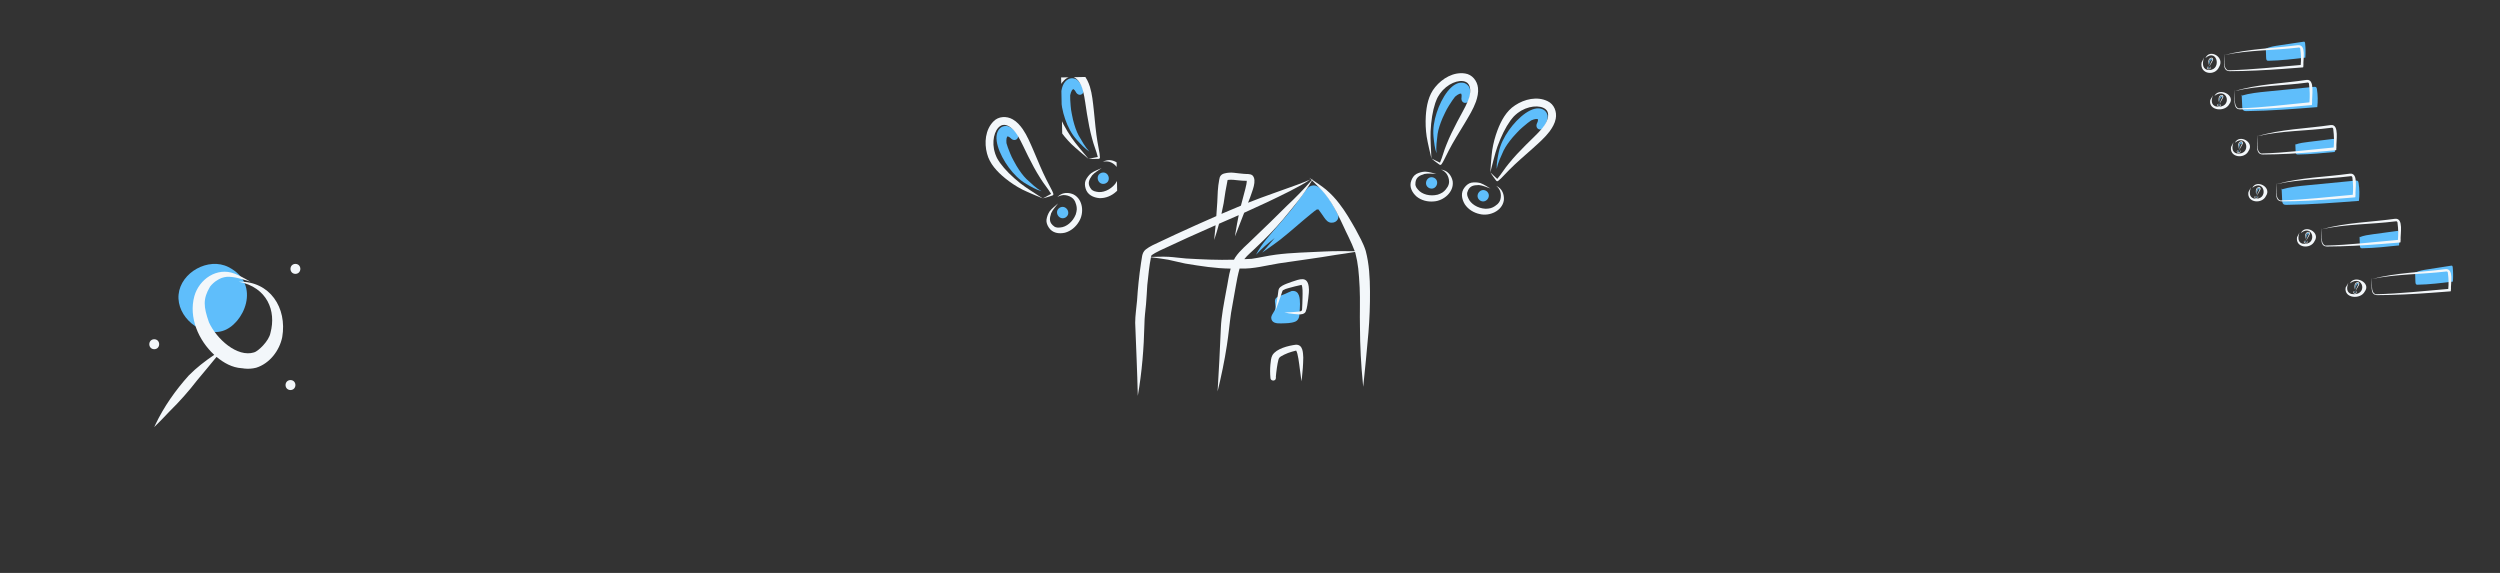 <svg width="1440" height="330" viewBox="0 0 1440 330" fill="none" xmlns="http://www.w3.org/2000/svg">
<rect x="0" y="0" width="1440" height="330" fill="#333333" stroke="none"/>
<path d="M1280.17 56.049L1280.17 56.05C1280.25 55.732 1280.23 55.478 1280.14 55.368C1280.11 55.319 1280.06 55.278 1280.01 55.246C1279.96 55.215 1279.91 55.194 1279.85 55.186C1279.27 55.102 1278.73 55.967 1278.48 56.751C1278.35 57.152 1278.27 57.576 1278.31 57.996C1278.34 58.287 1278.37 58.584 1278.47 58.859C1278.43 58.532 1278.49 58.186 1278.53 57.851C1278.57 57.601 1278.65 57.333 1278.78 57.026C1279.01 56.541 1278.99 56.564 1279.29 56.102C1279.34 56.031 1279.39 55.968 1279.43 55.914C1279.47 55.881 1279.51 55.851 1279.55 55.825C1279.51 55.85 1279.54 55.831 1279.56 55.816C1279.56 55.819 1279.56 55.821 1279.56 55.821C1279.67 55.758 1279.64 55.763 1279.73 55.752C1279.73 55.752 1279.74 55.752 1279.74 55.752C1279.74 55.752 1279.74 55.752 1279.74 55.752C1279.75 55.755 1279.75 55.757 1279.75 55.759C1279.76 55.768 1279.76 55.776 1279.76 55.785C1279.77 55.815 1279.77 55.836 1279.78 55.851C1279.77 55.883 1279.77 55.916 1279.77 55.949C1279.74 56.081 1279.8 56.222 1279.95 56.236C1280.09 56.237 1280.15 56.155 1280.17 56.049Z" fill="#5FBEFB"/>
<path d="M1279.31 60.319C1279.27 60.094 1279.13 59.876 1278.93 59.773C1278.86 59.739 1278.78 59.716 1278.7 59.704C1278.81 59.748 1278.9 59.817 1278.98 59.904C1279.07 60.024 1279.12 60.168 1279.12 60.318C1279.12 60.434 1279.1 60.492 1279.05 60.595C1279.02 60.656 1278.92 60.808 1278.78 60.899C1278.74 60.923 1278.7 60.943 1278.66 60.96C1278.62 60.98 1278.58 60.997 1278.53 61.011C1278.13 61.112 1277.71 60.998 1277.51 60.752C1277.42 60.639 1277.43 60.666 1277.38 60.559C1277.37 60.506 1277.36 60.5 1277.37 60.36C1277.41 60.117 1277.56 60.023 1277.83 59.935C1278.04 59.891 1278.25 59.929 1278.46 59.928C1278.27 59.886 1278.07 59.822 1277.87 59.814C1277.71 59.821 1277.56 59.862 1277.42 59.935C1277.29 60.007 1277.21 60.136 1277.16 60.27C1277.03 60.593 1277.19 60.895 1277.43 61.108C1277.68 61.313 1278.01 61.395 1278.33 61.364C1278.84 61.331 1279.38 60.873 1279.31 60.319Z" fill="#F3F7FA"/>
<path d="M1280.63 55.456C1280.59 55.087 1280.32 54.754 1279.95 54.704C1279.36 54.613 1278.77 54.958 1278.4 55.416C1278.05 55.833 1277.94 56.392 1277.91 56.921C1277.89 57.277 1277.9 57.633 1277.95 57.985C1278.02 58.373 1278.12 58.754 1278.2 59.136C1278.19 58.591 1278.14 58.175 1278.16 57.717C1278.19 57.158 1278.26 56.664 1278.4 56.242C1278.5 55.975 1278.51 55.963 1278.65 55.758C1278.67 55.72 1278.79 55.578 1278.8 55.572C1279.22 55.123 1279.82 54.973 1280.08 55.202C1280.24 55.352 1280.29 55.68 1280.1 56.145C1279.94 56.517 1279.73 56.862 1279.54 57.221C1279.34 57.607 1279.15 57.999 1278.99 58.405C1278.86 58.712 1278.78 59.041 1278.65 59.348C1278.63 59.338 1278.61 59.329 1278.6 59.32C1278.47 59.26 1278.34 59.2 1278.21 59.135C1278.32 59.231 1278.44 59.322 1278.56 59.406C1278.6 59.428 1278.64 59.478 1278.69 59.462C1278.7 59.455 1278.72 59.443 1278.73 59.426C1278.77 59.372 1278.8 59.315 1278.83 59.256C1278.92 59.068 1279.02 58.881 1279.12 58.696C1279.33 58.286 1279.66 57.753 1279.95 57.273C1280.16 56.917 1280.38 56.564 1280.52 56.175C1280.6 55.944 1280.66 55.7 1280.63 55.456Z" fill="#F3F7FA"/>
<path d="M1278.32 60.124C1277.96 59.995 1277.75 60.53 1278.11 60.678C1278.47 60.807 1278.67 60.272 1278.32 60.124Z" fill="#5FBEFB"/>
<path d="M1275.52 55.221C1283.47 49.505 1286.19 62.956 1276.38 61.329C1270.62 59.573 1277.63 50.144 1273.1 57.623C1271.94 63.758 1281.56 64.82 1284.12 59.893C1287.96 54.794 1278.17 50.083 1275.52 55.221Z" fill="#F3F7FA"/>
<path d="M752.157 109.575C752.176 109.554 752.194 109.531 752.213 109.51C752.153 109.57 752.121 109.604 752.157 109.575Z" fill="#5FBEFB"/>
<path d="M770.331 122.963C768.973 120.175 767.448 117.452 765.761 114.806C763.104 111.003 759.902 106.639 756.513 106.812C755.845 106.839 755.194 107.001 754.608 107.285C754.022 107.569 753.518 107.968 753.135 108.451C752.809 108.787 752.511 109.153 752.212 109.51C752.266 109.455 752.342 109.378 752.422 109.295C752.069 109.697 751.73 110.128 751.417 110.548C749.426 113.235 747.605 116.02 745.522 118.655C742.79 122.23 737.228 128.668 736.701 129.263C731.919 134.847 726.708 140.294 723.465 146.738C726.649 143.182 730.412 140.112 734.234 137.094C731.842 139.902 729.427 142.694 727.032 145.5C729.106 144.096 731.147 142.655 733.156 141.178C739.583 136.679 745.26 131.452 751.195 126.474C753.306 124.736 757.377 121.301 758.322 120.743C758.447 120.712 758.574 120.688 758.702 120.665C758.945 120.649 759.189 120.645 759.432 120.654C759.439 120.66 759.445 120.668 759.452 120.674C760.611 122.158 761.619 123.728 762.71 125.25C763.71 126.673 764.95 128.349 767.09 128.276C770.284 128.295 771.86 125.128 770.331 122.963Z" fill="#5FBEFB"/>
<path d="M744.018 167.622C742.777 168.04 741.653 168.687 740.454 169.187C739.045 169.813 738.692 169.853 736.406 170.72C736.006 170.913 735.631 171.145 735.29 171.411C733.644 172.739 734.714 174.796 734.665 176.489C734.684 176.972 734.687 177.454 734.684 177.937C734.399 178.437 734.118 178.939 733.83 179.438C733.202 180.595 732.265 181.708 732.207 183.028C732.414 186.132 735.329 186.394 738.195 186.268C740.829 186.185 743.622 186.238 746.064 185.261C748.087 184.352 748.5 182.326 748.506 180.499C748.63 178.712 748.775 176.925 748.79 175.135C748.74 172.574 748.82 166.986 744.018 167.622Z" fill="#5FBEFB"/>
<path d="M786.65 144.475C785.277 140.052 782.855 135.946 780.679 131.801C777.84 126.845 774.996 121.856 771.417 117.276C769.237 114.387 766.715 111.709 763.894 109.289C761.393 107.222 758.633 105.424 755.921 103.578C756.057 103.344 756.193 103.11 756.328 102.876C756.148 103.08 755.967 103.283 755.787 103.487C755.248 103.119 754.712 102.749 754.178 102.376C754.62 102.835 755.079 103.298 755.543 103.762C755.475 103.84 755.407 103.917 755.338 103.994C750.936 109.039 746.243 113.881 741.277 118.501C734.953 124.82 728.54 131.068 722.038 137.245C718.467 140.873 714.24 144.095 711.485 148.283C711.236 148.712 711.008 149.147 710.789 149.584C701.57 149.878 692.344 149.416 683.14 148.889C679.809 148.652 676.512 148.12 673.177 147.925C669.788 147.764 666.393 147.909 663.002 147.983C663.049 147.753 663.096 147.524 663.145 147.294C663.158 147.264 663.164 147.249 663.174 147.225C663.188 147.201 663.204 147.179 663.219 147.156C663.301 147.081 663.428 146.965 663.59 146.829C663.945 146.477 666.158 145.193 668.204 144.246C678.785 139.275 689.445 134.439 700.184 129.738C699.948 132.571 699.688 135.402 699.357 138.228C700.413 135.137 701.339 132.013 702.168 128.87C703.341 128.357 704.511 127.839 705.686 127.33C708.3 126.211 710.908 125.077 713.508 123.93C712.805 127.276 712.205 130.64 711.672 134.013C711.543 134.742 711.42 135.472 711.302 136.203C711.538 135.628 711.772 135.053 712.006 134.478C713.544 130.498 715.089 126.519 716.64 122.542C725.501 118.592 734.269 114.477 742.882 110.127C746.927 108.027 750.991 105.924 754.724 103.405C752.285 104.439 749.084 105.734 747.079 106.456C737.884 109.863 728.526 112.935 719.436 116.559C719.248 116.635 719.061 116.713 718.873 116.789C719.286 115.724 719.699 114.66 720.112 113.595C721.127 110.325 724.249 103.868 721.427 101.029C720.072 99.941 718.073 100.348 716.395 100.129C713.74 99.941 712.978 99.727 710.709 99.514C708.931 99.316 707.127 99.435 705.403 99.863C703.333 100.336 702.502 101.632 702.288 103.422C701.434 107.792 701.3 112.223 701.142 116.645C700.962 119.258 700.779 121.871 700.594 124.484C692.636 127.956 684.736 131.535 676.859 135.146C673.873 136.532 670.923 137.977 667.926 139.344C665.162 140.63 662.28 141.849 659.937 143.703C657.493 145.662 657.821 148.883 657.225 151.527C656.137 158.702 655.406 165.903 654.941 173.129C654.583 177.391 653.879 181.634 653.867 185.914C654.404 199.94 655.049 213.966 655.376 228C657.772 214.338 658.874 200.551 659.19 186.738C659.229 182.889 659.728 179.063 660.111 175.233C660.46 171.591 660.567 167.936 660.829 164.288C661.504 158.056 661.951 153.199 662.962 148.177C666.285 148.635 669.627 148.992 672.919 149.603C676.173 150.249 679.352 151.161 682.612 151.787C692.058 153.337 699.649 154.567 708.851 154.718C707.68 158.878 707.203 163.229 706.315 167.418C705.023 174.631 703.502 181.828 703.202 189.142C702.719 201.256 702.058 213.363 701.331 225.467C703.459 216.706 705.326 207.891 706.672 199.008C707.66 192.765 708.19 186.475 709.09 180.223C709.45 178.02 711.027 169.202 711.826 164.769C712.255 162.069 713.139 157.693 713.996 154.691C714.174 154.686 714.346 154.685 714.525 154.679C722.043 154.967 729.231 152.894 736.549 151.714C747.499 150.044 758.502 148.684 769.412 146.81C773.112 146.297 776.804 145.743 780.482 145.118C780.556 145.33 780.632 145.543 780.7 145.75C782.309 151.998 782.688 156.736 783.159 165.618C783.521 173.202 783.146 180.794 783.338 188.381C783.381 199.306 783.95 210.216 785.045 221.109C785.1 221.672 785.157 222.233 785.215 222.795C786.325 212.361 787.297 201.916 788.233 191.469C788.875 183.61 789.167 175.736 789.112 167.847C789.058 160.024 788.672 152.117 786.65 144.475ZM704.823 117.055C705.774 110.921 705.855 109.676 707.096 103.694C707.246 103.658 707.406 103.622 707.548 103.598C709.438 103.403 711.34 103.644 713.215 103.862C714.846 104.052 716.49 104.152 718.136 104.159C718.176 106.29 716.763 110.66 715.888 114.234C715.487 115.639 715.116 117.05 714.764 118.464C711.009 120.01 707.272 121.587 703.551 123.196C704.01 121.154 704.434 119.108 704.823 117.055ZM762.726 144.869C753.392 145.382 744.007 145.47 734.743 146.702C730.095 147.313 725.549 148.406 720.916 149.088C718.554 149.217 717.815 149.213 716.705 149.277C718.648 146.768 721 145.068 724.017 142.043C729.271 137.138 734.212 131.98 738.817 126.592C744.854 119.281 751.127 112.059 755.714 103.932C758.338 106.549 761.185 109.215 763.067 111.545C768.49 118.17 772.23 127.058 774.009 130.703C774.992 133.081 778.442 139.46 780.334 144.692C774.464 144.664 768.588 144.569 762.726 144.869Z" fill="#F3F7FA"/>
<path d="M746.393 198.557C741.896 199.145 735.347 200.791 732.973 204.481C732.029 206.176 731.976 208.121 731.758 209.968C731.515 212.558 731.525 215.162 731.788 217.75C731.802 219.261 734.086 219.796 734.787 218.358C734.928 217.886 734.966 217.394 734.898 216.909C735.022 215.643 735.226 213.456 735.458 212.088C735.495 211.865 735.528 211.627 735.537 211.547C735.625 210.975 735.566 211.256 735.884 209.437C736.219 207.701 736.469 206.519 736.94 206.036C737.371 205.257 741.339 203.326 744.189 202.562C744.982 202.338 745.775 202.101 746.584 201.927C747.633 203.53 748.255 209.064 748.754 212.908C749.038 215.154 749.324 217.399 749.652 219.64C749.739 218.967 749.83 218.293 749.91 217.619C750.349 213.747 750.642 209.857 750.68 205.965C750.511 203.604 750.716 198.399 746.393 198.557Z" fill="#F3F7FA"/>
<path d="M753.814 165.044C752.959 158.869 748.62 160.815 743.898 162.37C742.132 163.023 740.31 163.611 738.681 164.51C737.828 165.043 736.92 165.624 736.586 166.54C736.215 167.568 736.275 168.677 736.06 169.735C735.744 171.79 734.977 176.228 734.607 179.092C735.899 175.625 737.227 172.166 738.33 168.647C738.418 168.322 738.624 167.755 738.698 167.567C738.853 167.338 738.829 167.316 739.005 167.179C740.484 166.379 740.534 166.458 742.052 165.985C744.576 165.258 747.13 164.605 749.718 164.079C750.374 165.405 750.323 168.37 750.248 171.362C750.183 173.617 750.168 175.876 750.003 178.128C750.005 178.429 749.914 178.726 749.742 178.986C749.134 179.514 747.238 179.55 745.301 179.71C743.479 179.876 741.649 179.962 739.817 179.967C740.664 180.171 741.519 180.352 742.383 180.495C744.236 180.762 746.105 180.967 747.979 181.078C749.496 181.192 751.301 180.913 752.034 179.59C753.034 177.225 753.104 174.617 753.535 172.136C753.77 169.785 754.184 167.4 753.814 165.044Z" fill="#F3F7FA"/>
<path d="M585.69 76.71L585.709 76.693C583.388 73.904 580.968 72.452 579.387 72.569C578.729 72.553 578.077 72.672 577.47 72.92C576.864 73.167 576.316 73.538 575.861 74.008C571.365 78.666 575.639 89.1 581.032 96.448C583.8 100.192 587.114 103.629 591.152 105.973C593.955 107.584 596.793 109.271 599.908 110.16C596.739 108.362 593.981 105.643 591.225 103.117C589.243 101.141 587.399 98.624 585.485 95.481C582.602 90.289 582.692 90.602 580.507 84.904C580.183 84.003 579.923 83.181 579.717 82.439C579.653 81.903 579.637 81.363 579.668 80.825C579.632 81.337 579.658 80.951 579.681 80.624C579.678 80.686 579.676 80.738 579.674 80.734C579.857 79.284 579.721 79.57 580.187 78.719C580.21 78.687 580.231 78.654 580.256 78.623C580.262 78.615 580.27 78.61 580.276 78.602C580.317 78.588 580.358 78.576 580.399 78.564C580.5 78.584 580.599 78.607 580.698 78.635C581.003 78.786 581.214 78.886 581.364 78.957C581.649 79.181 581.931 79.411 582.209 79.645C583.221 80.737 584.884 81.109 585.933 79.91C586.876 78.612 586.532 77.542 585.69 76.71Z" fill="#5FBEFB"/>
<path d="M846.25 57.203L846.275 57.209C847.179 53.695 846.942 50.882 845.922 49.669C845.55 49.126 845.072 48.667 844.517 48.319C843.961 47.972 843.341 47.745 842.692 47.651C836.285 46.728 830.322 56.297 827.515 64.969C826.098 69.404 825.248 74.103 825.709 78.749C826.042 81.965 826.332 85.254 827.433 88.3C827.038 84.678 827.631 80.851 828.068 77.138C828.511 74.374 829.474 71.407 830.905 68.016C833.43 62.641 833.229 62.897 836.573 57.792C837.113 57.002 837.628 56.31 838.109 55.709C838.507 55.344 838.936 55.015 839.39 54.725C838.954 54.996 839.282 54.791 839.561 54.618C839.508 54.652 839.465 54.681 839.468 54.677C840.75 53.978 840.438 54.035 841.401 53.914C841.441 53.915 841.48 53.913 841.52 53.914C841.529 53.915 841.539 53.918 841.548 53.919C841.583 53.944 841.618 53.969 841.652 53.996C841.694 54.09 841.734 54.184 841.768 54.28C841.825 54.616 841.867 54.845 841.897 55.009C841.882 55.371 841.861 55.734 841.833 56.096C841.539 57.556 842.21 59.123 843.796 59.272C845.401 59.278 846.067 58.373 846.25 57.203Z" fill="#5FBEFB"/>
<path d="M1274.27 34.596L1274.27 34.596C1274.35 34.278 1274.33 34.024 1274.24 33.915C1274.21 33.865 1274.16 33.824 1274.11 33.793C1274.06 33.761 1274.01 33.741 1273.95 33.732C1273.37 33.649 1272.83 34.514 1272.58 35.297C1272.45 35.698 1272.37 36.123 1272.41 36.543C1272.44 36.833 1272.47 37.13 1272.57 37.406C1272.53 37.078 1272.59 36.733 1272.63 36.397C1272.67 36.147 1272.75 35.879 1272.88 35.573C1273.11 35.087 1273.09 35.11 1273.39 34.649C1273.44 34.577 1273.49 34.515 1273.53 34.461C1273.57 34.428 1273.61 34.398 1273.65 34.371C1273.61 34.396 1273.64 34.377 1273.66 34.362C1273.66 34.365 1273.66 34.367 1273.66 34.367C1273.77 34.304 1273.74 34.309 1273.83 34.298C1273.83 34.298 1273.84 34.298 1273.84 34.298C1273.84 34.298 1273.84 34.299 1273.84 34.299C1273.85 34.301 1273.85 34.303 1273.85 34.306C1273.86 34.314 1273.86 34.323 1273.86 34.331C1273.87 34.362 1273.87 34.382 1273.88 34.397C1273.87 34.43 1273.87 34.463 1273.87 34.495C1273.84 34.627 1273.9 34.769 1274.05 34.782C1274.19 34.783 1274.25 34.701 1274.27 34.596Z" fill="#5FBEFB"/>
<path d="M618.464 112.056C616.165 110.971 613.349 110.766 611.085 111.953C610.322 112.369 609.624 112.896 609.015 113.518C610.094 112.853 611.318 112.455 612.586 112.355C614.23 112.338 615.85 112.815 617.238 113.724C618.275 114.489 618.676 115.016 619.275 116.147C619.572 116.881 620.314 118.73 620.228 120.572C620.204 121.056 620.136 121.536 620.025 122.006C619.925 122.523 619.793 123.032 619.629 123.531C617.941 127.782 614.2 130.808 610.686 131.036C609.079 131.111 609.388 131.204 608.147 130.904C607.578 130.678 607.463 130.725 606.303 129.69C604.364 127.79 604.47 125.844 605.453 122.834C606.388 120.698 608.111 119.031 609.453 117.156C607.812 118.626 605.983 119.945 604.618 121.691C603.659 123.153 603.029 124.812 602.77 126.553C602.603 128.148 603.224 129.718 604.098 131.037C606.164 134.28 609.908 134.802 613.361 134.057C616.816 133.137 619.714 130.679 621.5 127.608C624.515 122.798 623.914 114.968 618.464 112.056Z" fill="#F3F7FA"/>
<path d="M836.749 104.461C836.284 101.96 834.804 99.556 832.516 98.415C831.732 98.039 830.897 97.782 830.037 97.651C831.207 98.138 832.246 98.897 833.069 99.868C834.044 101.191 834.604 102.784 834.679 104.442C834.665 105.73 834.472 106.363 833.905 107.511C833.483 108.181 832.417 109.865 830.873 110.872C830.466 111.135 830.037 111.361 829.591 111.546C829.114 111.767 828.623 111.958 828.123 112.116C823.687 113.234 819.044 111.969 816.804 109.252C815.804 107.992 815.909 108.297 815.427 107.116C815.277 106.522 815.171 106.456 815.333 104.91C815.74 102.226 817.38 101.174 820.397 100.21C822.676 99.72 825.036 100.142 827.342 100.133C825.19 99.662 823.05 98.95 820.835 98.865C819.088 98.942 817.375 99.401 815.811 100.21C814.419 101.007 813.509 102.428 812.95 103.909C811.528 107.482 813.295 110.824 815.919 113.189C818.685 115.454 822.374 116.367 825.909 116.019C831.574 115.651 837.574 110.585 836.749 104.461Z" fill="#F3F7FA"/>
<path d="M1273.41 38.866C1273.37 38.64 1273.23 38.423 1273.03 38.32C1272.96 38.286 1272.88 38.263 1272.8 38.251C1272.91 38.295 1273 38.363 1273.08 38.451C1273.17 38.571 1273.22 38.715 1273.22 38.864C1273.22 38.981 1273.2 39.038 1273.15 39.142C1273.12 39.202 1273.02 39.355 1272.88 39.446C1272.84 39.469 1272.8 39.49 1272.76 39.507C1272.72 39.526 1272.68 39.544 1272.63 39.558C1272.23 39.659 1271.81 39.545 1271.61 39.299C1271.52 39.185 1271.53 39.213 1271.48 39.106C1271.47 39.053 1271.46 39.046 1271.48 38.907C1271.51 38.664 1271.66 38.569 1271.93 38.482C1272.14 38.438 1272.35 38.476 1272.56 38.475C1272.37 38.432 1272.17 38.368 1271.97 38.36C1271.81 38.367 1271.66 38.409 1271.52 38.482C1271.39 38.554 1271.31 38.682 1271.26 38.816C1271.13 39.139 1271.29 39.441 1271.53 39.655C1271.78 39.86 1272.11 39.942 1272.43 39.911C1272.94 39.877 1273.49 39.419 1273.41 38.866Z" fill="#F3F7FA"/>
<path d="M583.331 68.748C579.769 66.713 575.078 66.929 572.21 69.952C567.547 74.696 566.833 82.216 568.541 88.506C570.026 94.336 574.367 98.903 578.896 102.623C581.952 105.118 585.251 107.293 588.74 109.113C592.642 111.027 596.686 112.635 600.685 114.325C595.663 110.965 591.652 108.66 587.656 105.533C582.827 101.668 578.879 97.797 576.002 93.802C574.257 91.169 574.183 91.034 573.222 88.501C573.033 88.042 572.565 85.997 572.534 85.917C571.26 79.2 573.77 72.877 577.532 71.999C579.915 71.535 583.173 73.21 586.094 77.958C588.427 81.77 590.131 85.928 592.167 89.9C594.319 94.22 596.582 98.496 599.19 102.562C601.097 105.732 603.567 108.529 605.461 111.696C605.26 111.793 605.061 111.893 604.867 112.003C603.495 112.766 602.124 113.532 600.723 114.24C602.316 113.861 603.886 113.395 605.427 112.846C605.878 112.645 606.549 112.646 606.726 112.103C606.782 111.899 606.767 111.681 606.683 111.485C606.449 110.787 606.161 110.108 605.822 109.455C604.733 107.414 603.663 105.364 602.626 103.296C600.318 98.748 597.672 92.33 595.248 86.601C593.408 82.432 591.677 78.145 589.089 74.369C587.524 72.171 585.706 70.074 583.331 68.748Z" fill="#F3F7FA"/>
<path d="M851.328 50.634C850.895 46.554 847.977 42.875 843.847 42.317C837.272 41.309 830.755 45.129 826.652 50.192C822.791 54.807 821.626 60.999 821.258 66.849C821.022 70.787 821.187 74.734 821.751 78.629C822.481 82.913 823.542 87.134 824.509 91.366C824.298 85.328 823.821 80.726 824.021 75.656C824.331 69.479 825.162 64.012 826.719 59.342C827.835 56.386 827.901 56.248 829.394 53.987C829.655 53.565 831.041 51.989 831.087 51.917C835.79 46.955 842.387 45.293 845.299 47.831C847.07 49.493 847.616 53.115 845.474 58.262C843.746 62.384 841.37 66.197 839.34 70.172C837.094 74.444 834.949 78.781 833.176 83.274C831.721 86.675 830.896 90.314 829.435 93.703C829.239 93.597 829.042 93.493 828.839 93.4C827.418 92.734 825.995 92.07 824.601 91.348C825.84 92.418 827.136 93.419 828.483 94.348C828.91 94.596 829.301 95.141 829.846 94.967C830.043 94.893 830.211 94.753 830.322 94.571C830.751 93.973 831.133 93.342 831.465 92.685C832.483 90.608 833.52 88.54 834.591 86.491C836.93 81.958 840.588 76.058 843.817 70.742C846.122 66.811 848.588 62.899 850.137 58.591C851.004 56.036 851.642 53.335 851.328 50.634Z" fill="#F3F7FA"/>
<path d="M1274.73 34.002C1274.69 33.633 1274.43 33.3 1274.05 33.25C1273.46 33.159 1272.87 33.504 1272.5 33.962C1272.15 34.379 1272.04 34.938 1272.01 35.467C1271.99 35.823 1272 36.18 1272.06 36.532C1272.12 36.919 1272.22 37.3 1272.3 37.683C1272.29 37.137 1272.24 36.721 1272.26 36.263C1272.29 35.705 1272.36 35.211 1272.5 34.789C1272.61 34.522 1272.61 34.509 1272.75 34.305C1272.77 34.267 1272.89 34.124 1272.9 34.118C1273.32 33.669 1273.92 33.519 1274.18 33.748C1274.34 33.898 1274.39 34.226 1274.2 34.691C1274.04 35.063 1273.83 35.408 1273.64 35.767C1273.44 36.153 1273.25 36.545 1273.09 36.951C1272.96 37.259 1272.88 37.588 1272.75 37.894C1272.73 37.884 1272.71 37.875 1272.7 37.867C1272.57 37.806 1272.44 37.746 1272.31 37.681C1272.42 37.778 1272.54 37.868 1272.66 37.952C1272.7 37.974 1272.74 38.024 1272.79 38.008C1272.8 38.001 1272.82 37.989 1272.83 37.972C1272.87 37.918 1272.9 37.861 1272.93 37.802C1273.03 37.614 1273.12 37.427 1273.22 37.242C1273.43 36.832 1273.76 36.299 1274.05 35.819C1274.26 35.464 1274.48 35.11 1274.62 34.721C1274.7 34.49 1274.76 34.246 1274.73 34.002Z" fill="#F3F7FA"/>
<path d="M610.289 119.688C606.786 122.103 610.261 127.409 613.88 125.189C617.384 122.774 613.908 117.469 610.289 119.688Z" fill="#5FBEFB"/>
<path d="M825.777 102.294C821.769 100.864 819.498 106.786 823.415 108.423C827.423 109.853 829.693 103.931 825.777 102.294Z" fill="#5FBEFB"/>
<path d="M1272.42 38.67C1272.06 38.541 1271.85 39.076 1272.21 39.224C1272.57 39.353 1272.77 38.818 1272.42 38.67Z" fill="#5FBEFB"/>
<g clip-path="url(#clip0_318_670)">
<path d="M623.835 51.146L623.858 51.136C622.468 47.784 620.588 45.679 619.044 45.322C618.42 45.111 617.762 45.032 617.11 45.088C616.457 45.144 615.824 45.336 615.25 45.65C609.574 48.764 610.559 59.996 613.529 68.614C615.062 73.01 617.206 77.276 620.367 80.712C622.565 83.082 624.775 85.536 627.485 87.309C624.993 84.652 623.167 81.237 621.284 78.007C619.977 75.531 618.963 72.581 618.068 69.011C616.856 63.198 616.849 63.523 616.454 57.433C616.411 56.477 616.407 55.615 616.43 54.846C616.529 54.315 616.673 53.794 616.862 53.289C616.676 53.768 616.815 53.407 616.935 53.101C616.913 53.16 616.895 53.209 616.896 53.204C617.5 51.874 617.285 52.107 617.983 51.432C618.014 51.409 618.045 51.383 618.077 51.361C618.085 51.355 618.094 51.352 618.102 51.347C618.146 51.346 618.189 51.346 618.232 51.347C618.322 51.396 618.41 51.447 618.496 51.504C618.743 51.738 618.914 51.896 619.036 52.009C619.242 52.308 619.443 52.61 619.639 52.916C620.281 54.26 621.759 55.109 623.116 54.275C624.403 53.315 624.392 52.191 623.835 51.146Z" fill="#5FBEFB"/>
<path d="M644.644 94.626C642.77 92.908 640.141 91.876 637.628 92.339C636.775 92.509 635.953 92.806 635.186 93.218C636.414 92.904 637.701 92.886 638.942 93.168C640.517 93.639 641.922 94.575 642.978 95.856C643.741 96.893 643.968 97.516 644.204 98.774C644.27 99.562 644.43 101.549 643.801 103.282C643.634 103.737 643.427 104.175 643.182 104.591C642.933 105.055 642.655 105.502 642.351 105.93C639.478 109.489 635.007 111.268 631.583 110.444C630.027 110.038 630.294 110.218 629.198 109.564C628.722 109.18 628.598 109.19 627.798 107.858C626.51 105.467 627.188 103.641 629.02 101.057C630.547 99.296 632.687 98.215 634.525 96.822C632.522 97.739 630.383 98.456 628.561 99.719C627.212 100.831 626.118 102.227 625.355 103.813C624.722 105.286 624.848 106.97 625.292 108.489C626.302 112.199 629.723 113.809 633.242 114.122C636.814 114.269 640.311 112.782 642.927 110.379C647.234 106.68 648.984 99.025 644.644 94.626Z" fill="#F3F7FA"/>
<path d="M623.944 42.844C621.146 39.844 616.602 38.657 612.967 40.694C607.106 43.84 604.193 50.81 603.957 57.322C603.646 63.331 606.436 68.981 609.657 73.877C611.835 77.166 614.34 80.222 617.131 82.995C620.29 85.981 623.675 88.717 626.991 91.518C623.193 86.819 620.046 83.427 617.159 79.255C613.694 74.131 611.073 69.263 609.51 64.594C608.625 61.562 608.595 61.412 608.429 58.708C608.385 58.213 608.544 56.121 608.539 56.036C609.315 49.243 613.588 43.95 617.441 44.228C619.855 44.492 622.469 47.058 623.85 52.459C624.947 56.792 625.34 61.268 626.106 65.665C626.879 70.429 627.771 75.184 629.055 79.841C629.936 83.434 631.464 86.838 632.333 90.425C632.112 90.457 631.892 90.493 631.674 90.541C630.138 90.863 628.602 91.188 627.054 91.448C628.687 91.558 630.325 91.579 631.96 91.512C632.449 91.454 633.09 91.655 633.421 91.188C633.534 91.01 633.584 90.797 633.563 90.585C633.546 89.85 633.473 89.116 633.343 88.391C632.908 86.119 632.495 83.843 632.119 81.561C631.264 76.533 630.641 69.619 630.027 63.429C629.507 58.902 629.126 54.294 627.775 49.92C626.932 47.357 625.819 44.815 623.944 42.844Z" fill="#F3F7FA"/>
<path d="M634.572 99.489C630.51 100.756 632.254 106.853 636.368 105.808C640.431 104.541 638.686 98.444 634.572 99.489Z" fill="#5FBEFB"/>
</g>
<g clip-path="url(#clip1_318_670)">
<path d="M889.295 73.192L889.317 73.205C891.223 70.118 891.831 67.361 891.217 65.9C891.024 65.271 890.703 64.69 890.276 64.194C889.848 63.698 889.323 63.296 888.732 63.014C882.887 60.232 874.353 67.6 869.099 75.049C866.43 78.864 864.224 83.099 863.285 87.672C862.649 90.841 861.95 94.068 862.098 97.304C862.796 93.728 864.497 90.249 866.016 86.833C867.26 84.326 869.06 81.778 871.432 78.964C875.438 74.58 875.17 74.765 879.879 70.882C880.629 70.289 881.326 69.781 881.964 69.35C882.452 69.119 882.959 68.932 883.479 68.79C882.982 68.919 883.356 68.821 883.674 68.739C883.614 68.756 883.564 68.77 883.568 68.767C885 68.48 884.685 68.442 885.64 68.613C885.678 68.625 885.716 68.634 885.754 68.648C885.763 68.651 885.771 68.657 885.78 68.66C885.806 68.694 885.831 68.729 885.855 68.765C885.868 68.867 885.878 68.968 885.882 69.071C885.837 69.408 885.809 69.64 885.789 69.805C885.667 70.147 885.539 70.487 885.406 70.824C884.691 72.131 884.867 73.826 886.337 74.439C887.868 74.921 888.773 74.255 889.295 73.192Z" fill="#5FBEFB"/>
<path d="M866.198 115.501C866.496 112.976 865.796 110.241 863.95 108.472C863.313 107.88 862.592 107.387 861.809 107.006C862.782 107.819 863.549 108.852 864.046 110.023C864.585 111.576 864.648 113.263 864.226 114.869C863.831 116.095 863.459 116.643 862.577 117.57C861.976 118.085 860.458 119.376 858.684 119.88C858.218 120.011 857.741 120.099 857.26 120.144C856.738 120.213 856.214 120.249 855.688 120.252C851.121 120.004 847.063 117.418 845.729 114.159C845.149 112.659 845.158 112.981 845.048 111.71C845.081 111.099 845.001 111.003 845.613 109.576C846.798 107.133 848.677 106.615 851.844 106.59C854.166 106.798 856.294 107.902 858.499 108.578C856.583 107.489 854.751 106.174 852.661 105.435C850.97 104.991 849.198 104.92 847.465 105.229C845.899 105.577 844.608 106.664 843.635 107.912C841.217 110.902 841.912 114.619 843.716 117.655C845.686 120.639 848.938 122.606 852.417 123.322C857.936 124.652 865.169 121.594 866.198 115.501Z" fill="#F3F7FA"/>
<path d="M896.093 68.425C896.89 64.401 895.195 60.021 891.417 58.264C885.437 55.35 878.08 57.063 872.66 60.681C867.603 63.943 864.653 69.51 862.566 74.987C861.172 78.677 860.158 82.496 859.541 86.382C858.967 90.691 858.727 95.036 858.395 99.365C859.985 93.536 860.896 88.999 862.591 84.217C864.72 78.41 867.136 73.437 870.009 69.439C871.951 66.947 872.055 66.835 874.152 65.119C874.527 64.793 876.318 63.699 876.383 63.644C882.347 60.302 889.139 60.672 891.168 63.96C892.365 66.072 891.812 69.693 888.239 73.972C885.366 77.396 881.965 80.332 878.847 83.526C875.435 86.939 872.099 90.444 869.073 94.209C866.674 97.025 864.807 100.255 862.406 103.058C862.25 102.898 862.093 102.741 861.926 102.592C860.767 101.534 859.605 100.478 858.488 99.374C859.355 100.764 860.295 102.105 861.306 103.391C861.639 103.754 861.851 104.392 862.423 104.387C862.634 104.374 862.835 104.291 862.995 104.15C863.582 103.706 864.134 103.217 864.646 102.688C866.235 101.007 867.839 99.34 869.47 97.7C873.049 94.066 878.293 89.517 882.954 85.398C886.322 82.329 889.837 79.325 892.594 75.671C894.18 73.488 895.591 71.098 896.093 68.425Z" fill="#F3F7FA"/>
<path d="M856.363 110.176C852.96 107.621 849.034 112.603 852.288 115.328C855.692 117.883 859.617 112.901 856.363 110.176Z" fill="#5FBEFB"/>
</g>
<path d="M131.545 153.807C120.072 148.03 104.096 156.855 102.861 169.651C101.627 182.448 115.621 194.17 127.986 190.697C140.351 187.225 151.003 163.605 131.545 153.807Z" fill="#5FBEFB"/>
<path d="M139.35 212.108C139.641 212.144 139.932 212.179 140.223 212.215C139.743 212.162 139.472 212.127 139.35 212.108Z" fill="#F3F7FA"/>
<path d="M89.44 244.697C94.349 234.341 101.046 224.84 108.681 216.323C113.12 211.8 118.165 207.941 123.408 204.392C114.299 196.01 108.59 182.861 111.946 170.581C114.733 160.76 124.969 153.751 134.998 157.573C138.217 158.836 141.256 160.521 144.251 162.238C139.807 160.99 135.315 159.221 130.633 159.449C128.56 159.638 126.574 160.37 124.874 161.573C123.837 162.134 122.032 163.708 120.994 165.104C116.756 172.271 117.246 176.672 120.35 185.63C124.736 195.273 136.636 206.011 146.364 202.976C148.549 202.442 154.912 196.528 155.788 191.735C159.195 179.05 153.979 165.578 137.5 162.234C155.534 161.882 165.463 177.317 162.562 194.19C160.978 201.988 155.292 209.39 147.568 211.809C145.336 212.381 143.02 212.542 140.731 212.283C139.901 212.127 138.996 212.052 139.35 212.108C139.298 212.102 139.246 212.095 139.194 212.089C133.72 211.746 128.873 209.008 124.731 205.569C121.054 210.111 117.269 214.565 113.538 219.062C108.664 225.385 103.358 231.363 97.66 236.953C94.772 240.019 91.86 243.063 88.841 246C89.039 245.566 89.238 245.13 89.44 244.697Z" fill="#F3F7FA"/>
<path d="M88.841 195.395C92.633 195.489 92.624 201.051 88.841 201.155C85.048 201.061 85.058 195.499 88.841 195.395Z" fill="#F3F7FA"/>
<path d="M170.159 152C173.952 152.094 173.942 157.656 170.159 157.761C166.366 157.667 166.376 152.104 170.159 152Z" fill="#F3F7FA"/>
<path d="M167.318 218.911C171.111 219.005 171.101 224.568 167.318 224.672C163.526 224.578 163.535 219.016 167.318 218.911Z" fill="#F3F7FA"/>
<path d="M1359.1 136.163L1359.28 141.21C1359.29 141.757 1359.34 142.374 1359.66 142.718C1359.92 142.995 1360.28 143.004 1360.61 142.999C1367.71 142.885 1374.79 142.121 1381.87 141.356C1382.07 138.907 1382.04 136.445 1381.77 134.001C1381.73 133.664 1381.67 133.288 1381.46 133.109C1381.29 132.972 1381.08 132.993 1380.88 133.019L1366.83 134.92C1364.19 135.277 1361.54 135.638 1359 136.674" fill="#5FBEFB"/>
<path d="M1391.1 156.479L1391.26 162.031C1391.28 162.633 1391.32 163.312 1391.63 163.689C1391.88 163.995 1392.22 164.005 1392.54 163.999C1399.33 163.874 1406.1 163.033 1412.87 162.192C1413.07 159.497 1413.04 156.789 1412.78 154.101C1412.75 153.731 1412.69 153.316 1412.48 153.12C1412.32 152.969 1412.12 152.993 1411.93 153.021L1398.49 155.112C1395.97 155.504 1393.42 155.902 1391 157.041" fill="#5FBEFB"/>
<path d="M1337.33 132.068C1351.16 128.99 1365.53 129.286 1379.57 127.525C1380.59 127.258 1381.02 127.633 1381 128.664C1381.42 131.822 1381.49 135.017 1381.2 138.19C1367.15 139.399 1353.37 141.126 1339.35 141.455C1336.04 139.895 1337.89 134.408 1337 131.332C1337.73 134.603 1335.27 142.106 1340.47 141.999C1350.7 141.966 1360.84 141.379 1371.09 140.596C1374.87 140.308 1378.66 139.99 1382.44 139.675C1382.88 139.706 1382.63 138.58 1382.77 138.293C1382.49 135.007 1384.68 125.469 1379.54 126.023C1365.37 127.997 1351.01 128.183 1337.33 132.068Z" fill="#F3F7FA"/>
<path d="M1366.33 160.689C1380.16 157.803 1394.53 158.081 1408.57 156.429C1409.59 156.18 1410.02 156.53 1410 157.497C1410.42 160.458 1410.49 163.453 1410.2 166.428C1396.15 167.561 1382.37 169.181 1368.35 169.489C1365.04 168.027 1366.89 162.883 1366 159.999C1366.74 163.065 1364.27 170.1 1369.47 169.999C1379.7 169.968 1389.84 169.418 1400.09 168.683C1403.87 168.414 1407.66 168.116 1411.44 167.82C1411.88 167.849 1411.63 166.794 1411.77 166.525C1411.49 163.444 1413.68 154.502 1408.54 155.022C1394.37 156.872 1380.01 157.046 1366.33 160.689Z" fill="#F3F7FA"/>
<path d="M1330.05 134.891L1330.05 134.892C1330.13 134.574 1330.11 134.32 1330.02 134.21C1329.99 134.161 1329.94 134.12 1329.89 134.088C1329.84 134.057 1329.79 134.036 1329.73 134.028C1329.15 133.944 1328.61 134.809 1328.36 135.593C1328.23 135.994 1328.15 136.418 1328.19 136.838C1328.22 137.129 1328.25 137.426 1328.35 137.701C1328.31 137.374 1328.37 137.028 1328.41 136.693C1328.45 136.443 1328.53 136.175 1328.66 135.868C1328.89 135.383 1328.87 135.406 1329.17 134.944C1329.22 134.873 1329.27 134.81 1329.31 134.756C1329.35 134.723 1329.39 134.693 1329.43 134.667C1329.39 134.692 1329.42 134.673 1329.44 134.658C1329.44 134.661 1329.44 134.663 1329.44 134.663C1329.55 134.6 1329.52 134.605 1329.61 134.594C1329.61 134.594 1329.62 134.594 1329.62 134.594C1329.62 134.594 1329.62 134.594 1329.62 134.594C1329.63 134.597 1329.63 134.599 1329.63 134.601C1329.64 134.61 1329.64 134.618 1329.64 134.627C1329.65 134.657 1329.65 134.678 1329.66 134.693C1329.65 134.726 1329.65 134.758 1329.65 134.791C1329.62 134.923 1329.68 135.065 1329.83 135.078C1329.97 135.079 1330.03 134.997 1330.05 134.891Z" fill="#5FBEFB"/>
<path d="M1358.47 163.866L1358.48 163.867C1358.56 163.549 1358.54 163.295 1358.45 163.186C1358.41 163.137 1358.37 163.095 1358.32 163.064C1358.27 163.032 1358.21 163.012 1358.15 163.003C1357.57 162.92 1357.04 163.785 1356.78 164.568C1356.65 164.969 1356.58 165.394 1356.62 165.814C1356.65 166.104 1356.67 166.401 1356.77 166.677C1356.74 166.349 1356.79 166.004 1356.83 165.668C1356.87 165.418 1356.96 165.15 1357.09 164.844C1357.32 164.358 1357.3 164.381 1357.6 163.92C1357.65 163.848 1357.7 163.786 1357.74 163.731C1357.77 163.698 1357.81 163.669 1357.85 163.643C1357.82 163.667 1357.84 163.648 1357.87 163.633C1357.87 163.636 1357.86 163.639 1357.86 163.638C1357.98 163.575 1357.95 163.58 1358.04 163.569C1358.04 163.569 1358.04 163.569 1358.05 163.569C1358.05 163.569 1358.05 163.57 1358.05 163.57C1358.05 163.572 1358.06 163.574 1358.06 163.577C1358.06 163.585 1358.07 163.594 1358.07 163.602C1358.07 163.633 1358.08 163.653 1358.08 163.668C1358.08 163.701 1358.08 163.734 1358.08 163.766C1358.05 163.898 1358.11 164.04 1358.25 164.053C1358.4 164.054 1358.46 163.972 1358.47 163.866Z" fill="#5FBEFB"/>
<path d="M1329.19 139.162C1329.15 138.936 1329.01 138.719 1328.81 138.615C1328.74 138.581 1328.66 138.558 1328.58 138.546C1328.69 138.59 1328.78 138.659 1328.86 138.747C1328.95 138.866 1329 139.01 1329 139.16C1329 139.276 1328.98 139.334 1328.93 139.437C1328.89 139.498 1328.8 139.65 1328.66 139.741C1328.62 139.765 1328.58 139.785 1328.54 139.802C1328.5 139.822 1328.46 139.839 1328.41 139.854C1328.01 139.955 1327.59 139.84 1327.39 139.595C1327.3 139.481 1327.31 139.508 1327.26 139.402C1327.25 139.348 1327.24 139.342 1327.25 139.202C1327.29 138.96 1327.44 138.865 1327.71 138.778C1327.92 138.733 1328.13 138.772 1328.34 138.771C1328.15 138.728 1327.95 138.664 1327.75 138.656C1327.59 138.663 1327.44 138.705 1327.3 138.778C1327.17 138.85 1327.09 138.978 1327.04 139.112C1326.91 139.435 1327.07 139.737 1327.31 139.951C1327.56 140.155 1327.89 140.238 1328.21 140.206C1328.72 140.173 1329.26 139.715 1329.19 139.162Z" fill="#F3F7FA"/>
<path d="M1357.62 168.137C1357.57 167.911 1357.44 167.694 1357.23 167.591C1357.16 167.557 1357.09 167.534 1357.01 167.522C1357.12 167.566 1357.21 167.634 1357.28 167.722C1357.37 167.842 1357.42 167.986 1357.43 168.135C1357.43 168.252 1357.41 168.309 1357.36 168.413C1357.32 168.473 1357.22 168.625 1357.09 168.716C1357.05 168.74 1357.01 168.761 1356.97 168.777C1356.93 168.797 1356.88 168.815 1356.84 168.829C1356.44 168.93 1356.02 168.816 1355.81 168.57C1355.72 168.456 1355.73 168.484 1355.69 168.377C1355.68 168.323 1355.67 168.317 1355.68 168.178C1355.72 167.935 1355.87 167.84 1356.14 167.753C1356.34 167.709 1356.56 167.747 1356.77 167.746C1356.57 167.704 1356.38 167.639 1356.18 167.631C1356.02 167.638 1355.87 167.68 1355.72 167.753C1355.6 167.825 1355.52 167.953 1355.47 168.087C1355.34 168.41 1355.5 168.712 1355.73 168.926C1355.98 169.131 1356.32 169.213 1356.64 169.182C1357.15 169.148 1357.69 168.691 1357.62 168.137Z" fill="#F3F7FA"/>
<path d="M1330.51 134.297C1330.47 133.929 1330.2 133.596 1329.83 133.546C1329.24 133.455 1328.65 133.8 1328.28 134.257C1327.93 134.674 1327.82 135.234 1327.79 135.763C1327.77 136.119 1327.78 136.475 1327.83 136.827C1327.9 137.214 1328 137.596 1328.08 137.978C1328.06 137.433 1328.02 137.017 1328.04 136.559C1328.07 136 1328.14 135.506 1328.28 135.084C1328.38 134.817 1328.39 134.805 1328.53 134.6C1328.55 134.562 1328.67 134.42 1328.68 134.413C1329.1 133.965 1329.7 133.815 1329.96 134.044C1330.12 134.194 1330.17 134.521 1329.98 134.987C1329.82 135.359 1329.61 135.704 1329.42 136.063C1329.22 136.449 1329.03 136.841 1328.87 137.247C1328.74 137.554 1328.66 137.883 1328.53 138.189C1328.51 138.18 1328.49 138.17 1328.48 138.162C1328.35 138.102 1328.22 138.042 1328.09 137.977C1328.2 138.073 1328.32 138.164 1328.44 138.248C1328.48 138.27 1328.52 138.319 1328.57 138.304C1328.58 138.297 1328.6 138.284 1328.61 138.268C1328.65 138.214 1328.68 138.157 1328.71 138.097C1328.8 137.91 1328.9 137.723 1329 137.538C1329.21 137.128 1329.54 136.595 1329.83 136.114C1330.04 135.759 1330.26 135.406 1330.4 135.016C1330.48 134.786 1330.54 134.541 1330.51 134.297Z" fill="#F3F7FA"/>
<path d="M1358.93 163.273C1358.89 162.904 1358.63 162.571 1358.26 162.521C1357.66 162.43 1357.07 162.775 1356.7 163.233C1356.35 163.65 1356.25 164.209 1356.22 164.738C1356.19 165.094 1356.21 165.451 1356.26 165.803C1356.33 166.19 1356.42 166.571 1356.51 166.954C1356.49 166.408 1356.45 165.992 1356.47 165.534C1356.49 164.976 1356.57 164.482 1356.71 164.06C1356.81 163.792 1356.82 163.78 1356.95 163.576C1356.98 163.538 1357.1 163.395 1357.1 163.389C1357.53 162.94 1358.13 162.79 1358.39 163.019C1358.55 163.169 1358.6 163.497 1358.4 163.962C1358.25 164.334 1358.03 164.679 1357.85 165.038C1357.65 165.424 1357.45 165.816 1357.29 166.222C1357.16 166.53 1357.09 166.859 1356.96 167.165C1356.94 167.155 1356.92 167.146 1356.9 167.137C1356.77 167.077 1356.64 167.017 1356.52 166.952C1356.63 167.049 1356.75 167.139 1356.87 167.223C1356.91 167.245 1356.94 167.295 1356.99 167.279C1357.01 167.272 1357.03 167.26 1357.04 167.243C1357.07 167.189 1357.11 167.132 1357.14 167.073C1357.23 166.885 1357.32 166.698 1357.42 166.513C1357.63 166.103 1357.96 165.57 1358.25 165.09C1358.46 164.735 1358.69 164.381 1358.83 163.992C1358.9 163.761 1358.96 163.517 1358.93 163.273Z" fill="#F3F7FA"/>
<path d="M1328.2 138.966C1327.84 138.837 1327.63 139.372 1327.99 139.52C1328.35 139.649 1328.55 139.114 1328.2 138.966Z" fill="#5FBEFB"/>
<path d="M1356.62 167.941C1356.26 167.812 1356.06 168.347 1356.41 168.495C1356.77 168.624 1356.98 168.089 1356.62 167.941Z" fill="#5FBEFB"/>
<path d="M1325.31 134.221C1332.59 128.504 1335.09 141.956 1326.09 140.329C1320.82 138.573 1327.25 129.144 1323.09 136.624C1322.03 142.758 1330.85 143.82 1333.19 138.893C1336.71 133.794 1327.74 129.083 1325.31 134.221Z" fill="#F3F7FA"/>
<path d="M1353.52 163.221C1361.47 157.504 1364.19 170.956 1354.38 169.329C1348.62 167.573 1355.63 158.144 1351.1 165.624C1349.94 171.758 1359.56 172.82 1362.12 167.893C1365.96 162.794 1356.17 158.083 1353.52 163.221Z" fill="#F3F7FA"/>
<path d="M1314.2 108.428L1314.54 115.494C1314.58 116.26 1314.66 117.124 1315.29 117.605C1315.79 117.994 1316.5 118.006 1317.15 117.999C1331.04 117.839 1344.9 116.769 1358.74 115.699C1359.14 112.273 1359.08 108.812 1358.55 105.401C1358.48 104.93 1358.36 104.403 1357.94 104.152C1357.61 103.96 1357.2 103.99 1356.82 104.027L1329.32 106.688C1324.16 107.187 1318.96 107.694 1314 109.143" fill="#5FBEFB"/>
<path d="M1311.33 106.068C1325.16 102.99 1339.53 103.286 1353.57 101.525C1354.59 101.258 1355.02 101.632 1355 102.664C1355.42 105.822 1355.49 109.017 1355.2 112.19C1341.15 113.399 1327.37 115.126 1313.35 115.455C1310.04 113.895 1311.89 108.408 1311 105.332C1311.73 108.603 1309.27 116.106 1314.47 115.999C1324.7 115.966 1334.84 115.379 1345.09 114.596C1348.87 114.308 1352.66 113.99 1356.44 113.675C1356.88 113.706 1356.63 112.58 1356.77 112.293C1356.49 109.006 1358.68 99.469 1353.54 100.023C1339.37 101.997 1325.01 102.183 1311.33 106.068Z" fill="#F3F7FA"/>
<path d="M1301.62 109.098L1301.62 109.098C1301.71 108.781 1301.69 108.526 1301.59 108.417C1301.56 108.368 1301.52 108.326 1301.47 108.295C1301.42 108.263 1301.36 108.243 1301.3 108.234C1300.72 108.151 1300.18 109.016 1299.93 109.8C1299.8 110.2 1299.72 110.625 1299.77 111.045C1299.8 111.335 1299.82 111.633 1299.92 111.908C1299.89 111.581 1299.94 111.235 1299.98 110.899C1300.02 110.649 1300.11 110.381 1300.24 110.075C1300.46 109.589 1300.45 109.612 1300.75 109.151C1300.8 109.08 1300.84 109.017 1300.89 108.963C1300.92 108.93 1300.96 108.9 1301 108.874C1300.96 108.898 1300.99 108.88 1301.02 108.864C1301.01 108.867 1301.01 108.87 1301.01 108.869C1301.13 108.806 1301.1 108.811 1301.18 108.8C1301.19 108.8 1301.19 108.8 1301.2 108.8C1301.2 108.8 1301.2 108.801 1301.2 108.801C1301.2 108.803 1301.2 108.805 1301.21 108.808C1301.21 108.816 1301.21 108.825 1301.22 108.833C1301.22 108.864 1301.23 108.885 1301.23 108.899C1301.23 108.932 1301.23 108.965 1301.22 108.998C1301.2 109.13 1301.26 109.271 1301.4 109.285C1301.55 109.285 1301.61 109.203 1301.62 109.098Z" fill="#5FBEFB"/>
<path d="M1300.76 113.368C1300.72 113.142 1300.59 112.925 1300.38 112.822C1300.31 112.788 1300.24 112.765 1300.16 112.753C1300.26 112.797 1300.36 112.866 1300.43 112.953C1300.52 113.073 1300.57 113.217 1300.58 113.367C1300.58 113.483 1300.56 113.54 1300.51 113.644C1300.47 113.705 1300.37 113.857 1300.23 113.948C1300.2 113.971 1300.16 113.992 1300.12 114.009C1300.07 114.029 1300.03 114.046 1299.98 114.06C1299.58 114.161 1299.16 114.047 1298.96 113.801C1298.87 113.688 1298.88 113.715 1298.84 113.608C1298.82 113.555 1298.81 113.549 1298.83 113.409C1298.87 113.166 1299.01 113.071 1299.29 112.984C1299.49 112.94 1299.71 112.978 1299.91 112.977C1299.72 112.935 1299.53 112.87 1299.33 112.863C1299.17 112.87 1299.01 112.911 1298.87 112.984C1298.75 113.056 1298.66 113.185 1298.61 113.318C1298.48 113.641 1298.64 113.943 1298.88 114.157C1299.13 114.362 1299.46 114.444 1299.78 114.413C1300.3 114.38 1300.84 113.922 1300.76 113.368Z" fill="#F3F7FA"/>
<path d="M1302.08 108.504C1302.04 108.135 1301.78 107.803 1301.41 107.752C1300.81 107.661 1300.22 108.006 1299.85 108.464C1299.5 108.881 1299.4 109.441 1299.36 109.969C1299.34 110.325 1299.36 110.682 1299.41 111.034C1299.47 111.421 1299.57 111.802 1299.66 112.185C1299.64 111.639 1299.6 111.223 1299.61 110.765C1299.64 110.207 1299.72 109.713 1299.86 109.291C1299.96 109.024 1299.96 109.011 1300.1 108.807C1300.12 108.769 1300.25 108.626 1300.25 108.62C1300.68 108.171 1301.27 108.021 1301.54 108.251C1301.7 108.401 1301.75 108.728 1301.55 109.193C1301.4 109.566 1301.18 109.91 1301 110.269C1300.8 110.656 1300.6 111.047 1300.44 111.454C1300.31 111.761 1300.24 112.09 1300.1 112.396C1300.09 112.386 1300.07 112.377 1300.05 112.369C1299.92 112.308 1299.79 112.248 1299.67 112.183C1299.78 112.28 1299.9 112.37 1300.02 112.454C1300.06 112.477 1300.09 112.526 1300.14 112.51C1300.16 112.504 1300.17 112.491 1300.18 112.474C1300.22 112.42 1300.26 112.363 1300.29 112.304C1300.38 112.116 1300.47 111.929 1300.57 111.744C1300.78 111.335 1301.11 110.801 1301.4 110.321C1301.61 109.966 1301.83 109.612 1301.97 109.223C1302.05 108.992 1302.11 108.748 1302.08 108.504Z" fill="#F3F7FA"/>
<path d="M1299.77 113.172C1299.41 113.043 1299.21 113.578 1299.56 113.726C1299.92 113.856 1300.13 113.32 1299.77 113.172Z" fill="#5FBEFB"/>
<path d="M1297.31 108.221C1304.59 102.504 1307.09 115.956 1298.09 114.329C1292.82 112.573 1299.25 103.144 1295.09 110.624C1294.03 116.758 1302.85 117.82 1305.19 112.893C1308.71 107.794 1299.74 103.083 1297.31 108.221Z" fill="#F3F7FA"/>
<path d="M1291.43 82.757L1291.43 82.758C1291.52 82.44 1291.49 82.186 1291.4 82.076C1291.37 82.027 1291.33 81.986 1291.28 81.954C1291.23 81.923 1291.17 81.903 1291.11 81.894C1290.53 81.811 1289.99 82.675 1289.74 83.459C1289.61 83.86 1289.53 84.285 1289.58 84.704C1289.61 84.995 1289.63 85.292 1289.73 85.567C1289.7 85.24 1289.75 84.894 1289.79 84.559C1289.83 84.309 1289.92 84.041 1290.05 83.734C1290.27 83.249 1290.26 83.272 1290.56 82.811C1290.61 82.739 1290.65 82.677 1290.7 82.622C1290.73 82.589 1290.77 82.56 1290.81 82.533C1290.77 82.558 1290.8 82.539 1290.83 82.524C1290.82 82.527 1290.82 82.529 1290.82 82.529C1290.94 82.466 1290.91 82.471 1290.99 82.46C1291 82.46 1291 82.46 1291 82.46C1291.01 82.46 1291.01 82.46 1291.01 82.46C1291.01 82.463 1291.01 82.465 1291.02 82.468C1291.02 82.476 1291.02 82.484 1291.03 82.493C1291.03 82.523 1291.04 82.544 1291.04 82.559C1291.04 82.592 1291.04 82.625 1291.03 82.657C1291.01 82.789 1291.07 82.931 1291.21 82.944C1291.36 82.945 1291.42 82.863 1291.43 82.757Z" fill="#5FBEFB"/>
<path d="M1290.57 87.028C1290.53 86.802 1290.4 86.585 1290.19 86.482C1290.12 86.448 1290.04 86.424 1289.97 86.413C1290.07 86.457 1290.17 86.525 1290.24 86.613C1290.33 86.733 1290.38 86.876 1290.39 87.026C1290.39 87.143 1290.37 87.2 1290.32 87.304C1290.28 87.364 1290.18 87.516 1290.04 87.607C1290.01 87.631 1289.97 87.652 1289.93 87.668C1289.88 87.688 1289.84 87.706 1289.79 87.72C1289.39 87.821 1288.97 87.707 1288.77 87.461C1288.68 87.347 1288.69 87.375 1288.65 87.268C1288.63 87.214 1288.62 87.208 1288.64 87.069C1288.67 86.826 1288.82 86.731 1289.1 86.644C1289.3 86.6 1289.51 86.638 1289.72 86.637C1289.53 86.594 1289.34 86.53 1289.14 86.522C1288.98 86.529 1288.82 86.571 1288.68 86.644C1288.56 86.716 1288.47 86.844 1288.42 86.978C1288.29 87.301 1288.45 87.603 1288.69 87.817C1288.94 88.021 1289.27 88.104 1289.59 88.073C1290.11 88.039 1290.65 87.581 1290.57 87.028Z" fill="#F3F7FA"/>
<path d="M1291.89 82.163C1291.85 81.795 1291.59 81.462 1291.22 81.412C1290.62 81.321 1290.03 81.666 1289.66 82.124C1289.31 82.541 1289.21 83.1 1289.17 83.629C1289.15 83.985 1289.17 84.341 1289.22 84.693C1289.28 85.081 1289.38 85.462 1289.47 85.844C1289.45 85.299 1289.41 84.883 1289.42 84.425C1289.45 83.867 1289.53 83.373 1289.67 82.95C1289.77 82.683 1289.77 82.671 1289.91 82.466C1289.93 82.428 1290.06 82.286 1290.06 82.279C1290.49 81.831 1291.08 81.681 1291.35 81.91C1291.51 82.06 1291.56 82.388 1291.36 82.853C1291.21 83.225 1290.99 83.57 1290.81 83.929C1290.6 84.315 1290.41 84.707 1290.25 85.113C1290.12 85.421 1290.04 85.749 1289.91 86.056C1289.89 86.046 1289.88 86.037 1289.86 86.028C1289.73 85.968 1289.6 85.908 1289.48 85.843C1289.59 85.939 1289.7 86.03 1289.83 86.114C1289.87 86.136 1289.9 86.186 1289.95 86.17C1289.97 86.163 1289.98 86.151 1289.99 86.134C1290.03 86.08 1290.07 86.023 1290.1 85.964C1290.19 85.776 1290.28 85.589 1290.38 85.404C1290.59 84.994 1290.92 84.461 1291.21 83.981C1291.42 83.625 1291.64 83.272 1291.78 82.883C1291.86 82.652 1291.92 82.408 1291.89 82.163Z" fill="#F3F7FA"/>
<path d="M1289.58 86.832C1289.22 86.703 1289.01 87.238 1289.37 87.386C1289.73 87.515 1289.94 86.98 1289.58 86.832Z" fill="#5FBEFB"/>
<path d="M1287.31 82.222C1294.59 76.504 1297.09 89.956 1288.09 88.329C1282.82 86.573 1289.25 77.144 1285.09 84.624C1284.03 90.758 1292.85 91.82 1295.19 86.893C1298.71 81.794 1289.74 77.083 1287.31 82.222Z" fill="#F3F7FA"/>
<path d="M1305.1 27.479L1305.28 33.031C1305.29 33.633 1305.34 34.312 1305.66 34.689C1305.92 34.995 1306.28 35.005 1306.61 34.999C1313.71 34.874 1320.79 34.033 1327.87 33.192C1328.07 30.497 1328.04 27.789 1327.77 25.101C1327.73 24.731 1327.67 24.316 1327.46 24.12C1327.29 23.969 1327.08 23.992 1326.88 24.021L1312.83 26.112C1310.19 26.504 1307.54 26.902 1305 28.041" fill="#5FBEFB"/>
<path d="M1281.33 31.689C1295.16 28.803 1309.53 29.081 1323.57 27.43C1324.59 27.18 1325.02 27.53 1325 28.497C1325.42 31.458 1325.49 34.453 1325.2 37.428C1311.15 38.561 1297.37 40.181 1283.35 40.489C1280.04 39.026 1281.89 33.883 1281 30.999C1281.74 34.065 1279.27 41.1 1284.47 40.999C1294.7 40.968 1304.84 40.418 1315.09 39.683C1318.87 39.414 1322.66 39.116 1326.44 38.82C1326.88 38.849 1326.63 37.794 1326.77 37.525C1326.49 34.444 1328.68 25.502 1323.54 26.022C1309.37 27.872 1295.01 28.046 1281.33 31.689Z" fill="#F3F7FA"/>
<path d="M1270.31 33.444C1277.59 27.155 1280.09 41.952 1271.09 40.162C1265.82 38.231 1272.25 27.858 1268.09 36.086C1267.03 42.834 1275.85 44.002 1278.19 38.582C1281.71 32.974 1272.74 27.791 1270.31 33.444Z" fill="#F3F7FA"/>
<path d="M1291.2 54.428L1291.53 61.494C1291.56 62.26 1291.65 63.124 1292.26 63.605C1292.75 63.994 1293.45 64.006 1294.08 63.999C1307.66 63.84 1321.21 62.769 1334.75 61.699C1335.14 58.273 1335.08 54.812 1334.56 51.401C1334.49 50.93 1334.37 50.403 1333.96 50.152C1333.64 49.96 1333.24 49.99 1332.87 50.027L1305.98 52.688C1300.93 53.187 1295.85 53.694 1291 55.143" fill="#5FBEFB"/>
<path d="M1322.1 82.846L1322.28 87.389C1322.29 87.881 1322.34 88.437 1322.66 88.746C1322.92 88.996 1323.28 89.004 1323.61 88.999C1330.71 88.897 1337.79 88.209 1344.87 87.52C1345.07 85.316 1345.04 83.1 1344.77 80.901C1344.73 80.598 1344.67 80.259 1344.46 80.098C1344.29 79.974 1344.08 79.994 1343.88 80.017L1329.83 81.728C1327.19 82.049 1324.54 82.375 1322 83.306" fill="#5FBEFB"/>
<path d="M1287.32 52.447C1300.85 49.177 1314.91 49.491 1328.65 47.62C1329.65 47.337 1330.06 47.734 1330.04 48.83C1330.46 52.186 1330.52 55.581 1330.24 58.952C1316.5 60.236 1303.01 62.071 1289.3 62.421C1286.06 60.763 1287.87 54.934 1287 51.665C1287.72 55.141 1285.31 63.113 1290.4 62.999C1300.41 62.964 1310.32 62.34 1320.35 61.508C1324.05 61.202 1327.75 60.864 1331.45 60.53C1331.88 60.563 1331.64 59.367 1331.78 59.062C1331.5 55.569 1333.64 45.435 1328.61 46.025C1314.75 48.122 1300.71 48.319 1287.32 52.447Z" fill="#F3F7FA"/>
<path d="M1300.33 78.448C1314.16 75.177 1328.53 75.491 1342.57 73.62C1343.59 73.337 1344.02 73.734 1344 74.83C1344.42 78.186 1344.49 81.581 1344.2 84.951C1330.15 86.236 1316.37 88.071 1302.35 88.421C1299.04 86.763 1300.89 80.934 1300 77.665C1300.73 81.141 1298.27 89.113 1303.47 88.999C1313.7 88.964 1323.84 88.34 1334.09 87.508C1337.87 87.202 1341.66 86.865 1345.44 86.53C1345.88 86.563 1345.63 85.367 1345.77 85.062C1345.49 81.569 1347.68 71.435 1342.54 72.025C1328.37 74.122 1314.01 74.319 1300.33 78.448Z" fill="#F3F7FA"/>
<defs>
<clipPath id="clip0_318_670">
<rect width="31" height="77" fill="white" transform="translate(611.206 44.602) rotate(-1.112)"/>
</clipPath>
<clipPath id="clip1_318_670">
<rect width="31" height="77" fill="white" transform="translate(880.39 49.269) rotate(38.338)"/>
</clipPath>
</defs>
</svg>
